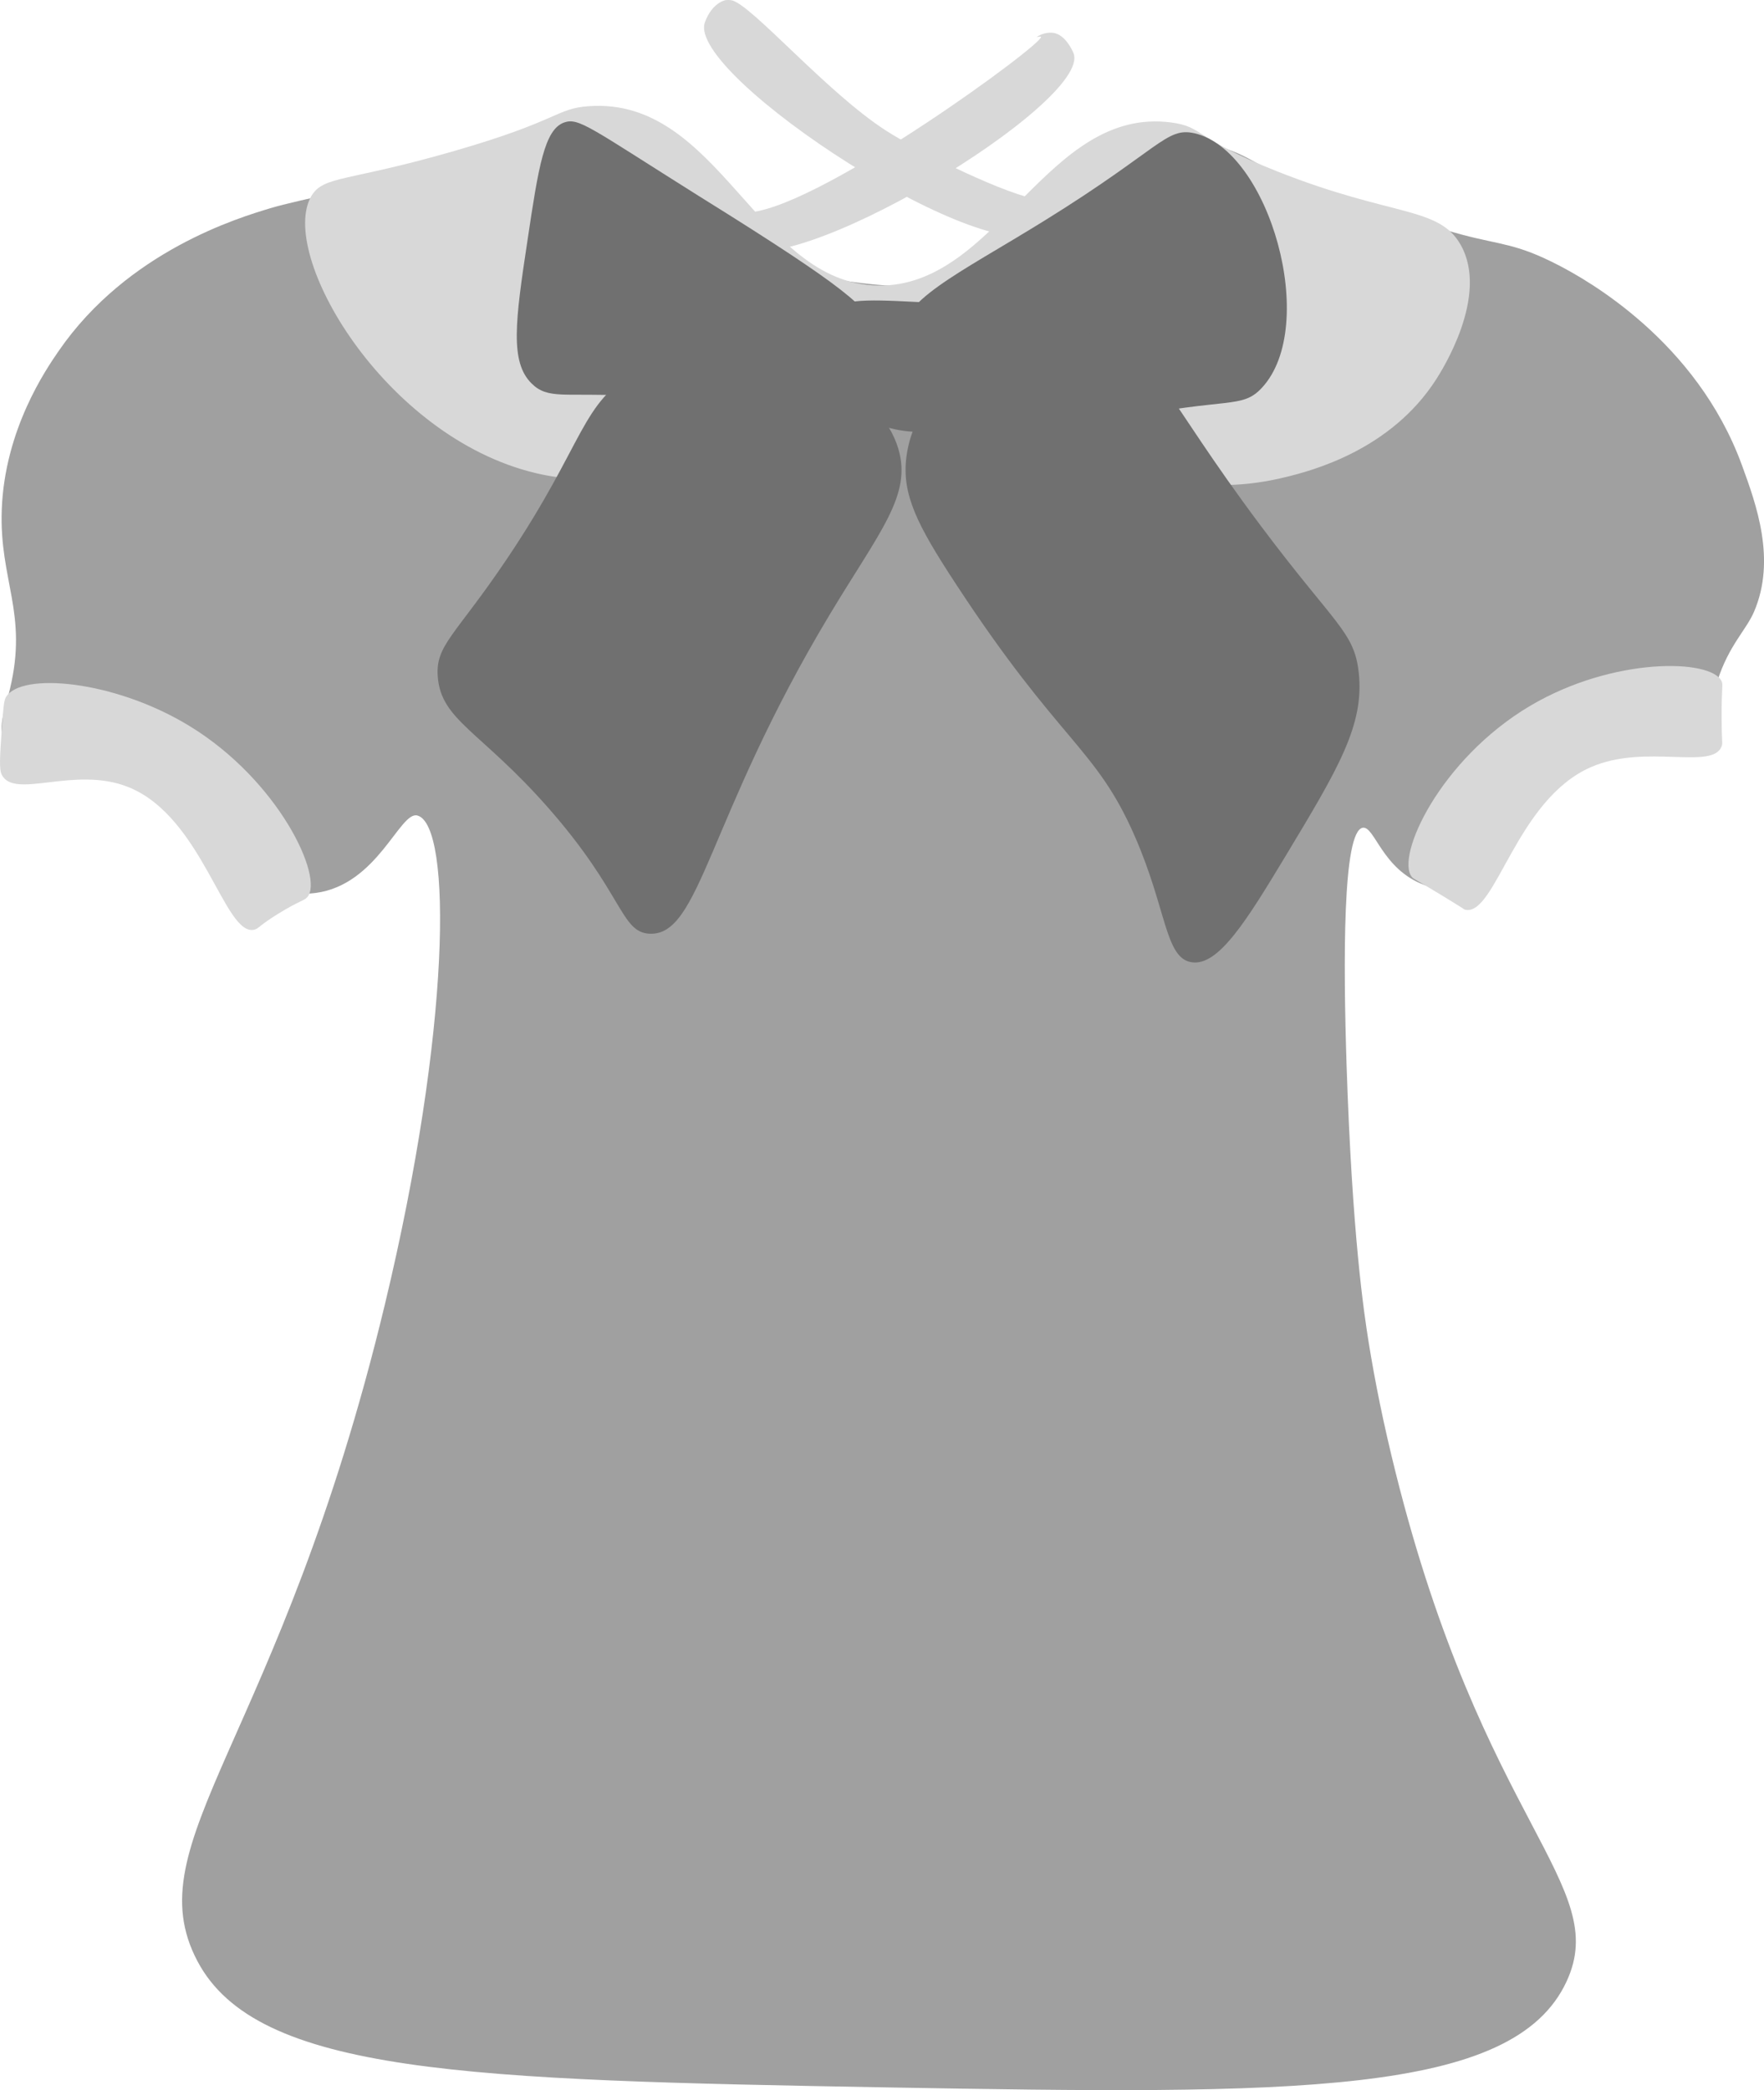 <?xml version="1.0" encoding="utf-8"?>
<!-- Generator: Adobe Illustrator 25.0.0, SVG Export Plug-In . SVG Version: 6.00 Build 0)  -->
<svg version="1.1" id="Calque_1" xmlns="http://www.w3.org/2000/svg" xmlns:xlink="http://www.w3.org/1999/xlink" x="0px" y="0px"
	 viewBox="0 0 432.87 512.73" style="enable-background:new 0 0 432.87 512.73;" xml:space="preserve">
<style type="text/css">
	.st0{fill:#A0A0A0;}
	.st1{fill:#D8D8D8;}
	.st2{fill:#707070;}
</style>
<path class="st0" d="M148.43,27.05c-1.94-0.16-3.88-0.08-5.8,0.24c-8.27,1-13.83,4.78-17.2,6.76c-2.63,1.54-9.42,3.7-23,8
	c-11.9,3.77-29,6.9-36,9c-7.8,2.34-35.09,10.5-52,35c-3.09,4.48-13.28,19.24-14,39c-0.63,17.32,6.5,25.33,2,44
	c-1.39,5.77-3.21,9.7-1,13c4.16,6.23,15.78-1.06,29,3c20.89,6.42,32.26,36.82,32,37c-0.06,0-1.26-1.12-1-2c0.65-2.17,9.49-0.16,16-1
	c15.28-2,20.69-20.17,25-19c8.55,2.32,8.23,52.54-8,120c-25.81,107.26-61.44,131.69-46,161c14.61,27.72,66.27,29.19,169,31
	c100.25,1.76,154,2.13,167-26c11-23.71-20.42-38.45-42-125c-2.94-11.8-5-22-6.61-32c-1.07-6.81-4-25.6-5.39-68
	c-0.8-24.86-1-57.31,4-58c2.91-0.4,4.73,10.17,15,14c1.56,0.58,5.75,2.14,10,1c11.15-3,7-20.89,19-29c14.27-9.68,33.51,2,40-8
	c2.26-3.49,0.2-5.25,3-14s7.07-12.48,9-17c5.49-12.81,0.51-26.4-3-36c-11.12-30.39-38-45.39-45-49c-10.33-5.35-14.06-4.94-23.6-7.47
	c-6.55-1.73-7.4-2.53-16.4-5.53c-14.47-4.82-13.48-2.62-22-6c-11.49-4.56-13.81-8.77-25-11c-4.34-0.86-6.5-1.3-9-1
	c-16,1.9-16.57,25.06-36,33c-4.92,2-9.31,3-18,3c-8.01,0.52-16.06,0.18-24-1C179.78,64.14,173.64,29.68,148.43,27.05z"/>
<path class="st1" d="M76.43,48.05c-8.33,14.07,17.7,59.11,55,68c32.88,7.84,41.35-20.1,85-20c45.25,0.11,58.81,30.79,99,21
	c6.45-1.57,25.85-6.6,37-24c1.28-2,13.11-20.46,6-33c-5.39-9.51-16.66-6.77-45-18c-20.55-8.15-18-10.94-26-12
	c-30.67-4.07-42.69,40.49-72,40c-29.59-0.5-38.88-46.37-71-44c-8.13,0.6-7,3.5-33,11C85.18,44.64,79.43,43.05,76.43,48.05z"/>
<path class="st1" d="M258.43,8.05c-1.41-0.15-2.82,0.21-4,1c0,0.11,0.89-0.17,1,0c0.92,1.49-52.71,40.8-71,43
	c-1.22,0.15-6.34,0.62-7,3c-0.57,2,2.42,4.48,3,5c11.9,10.82,87.73-35,83-47C263.19,12.43,261.43,8.47,258.43,8.05z"/>
<path class="st1" d="M177.99,0.05c0.48-0.07,0.96-0.07,1.44,0c4.7,0.72,23.3,22.55,38,32c8.4,5.4,30.09,16.1,38,17
	c0.64,0.07,3.3,0.32,3.88,1.82c0.78,2-2.56,5-3,5.41c-12,11.69-88.08-37.84-83.33-50.81C174.75,0.61,177.99,0.05,177.99,0.05z"/>
<path class="st2" d="M243.43,79.05c4.26,5.71,2.06,15.55-3,21c-8.08,8.71-24.38,7.25-33-1c-5.61-5.36-9.74-15.29-6-21
	c3.25-5,11-4.59,23-4C234.87,74.56,240.28,74.83,243.43,79.05z"/>
<path class="st2" d="M220.63,83.63c0-10,14-16.08,35.8-29.58c28.33-17.56,29.76-22.93,36.67-21.36c18.4,4.16,30.69,47.3,16.52,62.48
	c-4.88,5.22-8.33,2.21-34.32,7.46c-25.73,5.19-39.09,11.53-45.8,4.71c-2.46-2.49-4.17-6.9-5.64-10.68
	C223.56,95.88,220.62,88.23,220.63,83.63z"/>
<path class="st2" d="M129.43,59.05c-3,19.75-4.31,29.74,1,35c4,4,8.13,2.26,23,3c29,1.44,45.67,9.72,52,2c2.29-3.15,4.3-6.5,6-10
	c1.93-3.89,2.89-5.83,3-7c0.46-5.09-5-10.08-35-29c-4.18-2.63-2.62-1.62-8-5c-26.52-16.65-29.39-19.28-33-18
	C133.59,31.77,132.14,40.89,129.43,59.05z"/>
<path class="st2" d="M222.43,112.05c-1.18,9.19,2.58,16.61,12,31c25.75,39.36,34.41,40.1,44,62c7.94,18.12,7.43,30,14,31
	s13.51-10.27,23-26c12.93-21.44,19.39-32.17,18-45c-1.1-10.11-5.72-11.61-24-36c-24.68-32.92-26.15-43.38-40-47
	c-15.74-4.11-29.85,5.22-31,6C236.1,89.64,224.21,98.13,222.43,112.05z"/>
<path class="st2" d="M220.43,110.05c3.43,11.47-4.54,20.23-17,41c-29.81,49.71-31.55,78.56-44,78c-7.18-0.32-6.4-9.91-25-31
	c-16.59-18.81-26.16-21.33-27-32c-0.62-7.84,4.26-10.05,17-29c19.33-28.75,18-38.38,32-46c11.76-6.39,23.3-5.38,27-5
	C197.79,87.51,216.23,96.05,220.43,110.05z"/>
<path class="st1" d="M1.43,171.05c3.64-6.26,26.61-4.21,45,7c22,13.39,33.08,37.2,29,42c-0.79,0.93-1.92,0.87-7,4
	c-4.9,3-4.89,3.72-6,4c-7.33,1.85-12.63-27.7-31-35c-13.22-5.25-27.87,3.15-31-3c-0.68-1.34-0.45-4.56,0-11
	C0.76,174.29,0.93,171.91,1.43,171.05z"/>
<path class="st1" d="M422.48,167.15c-2.41-5.53-26.56-6.1-47,6c-22.1,13.09-33.14,37-29,42c0.43,0.51,0.7,0.45,8,4.9
	c4.92,3,4.76,3,5,3.1c7.54,1.83,12.46-27,31-35c13.35-5.79,29.77,0.89,32-5.1c0.3-0.82,0-1,0-7
	C422.43,168.54,422.88,168.05,422.48,167.15z"/>
</svg>

